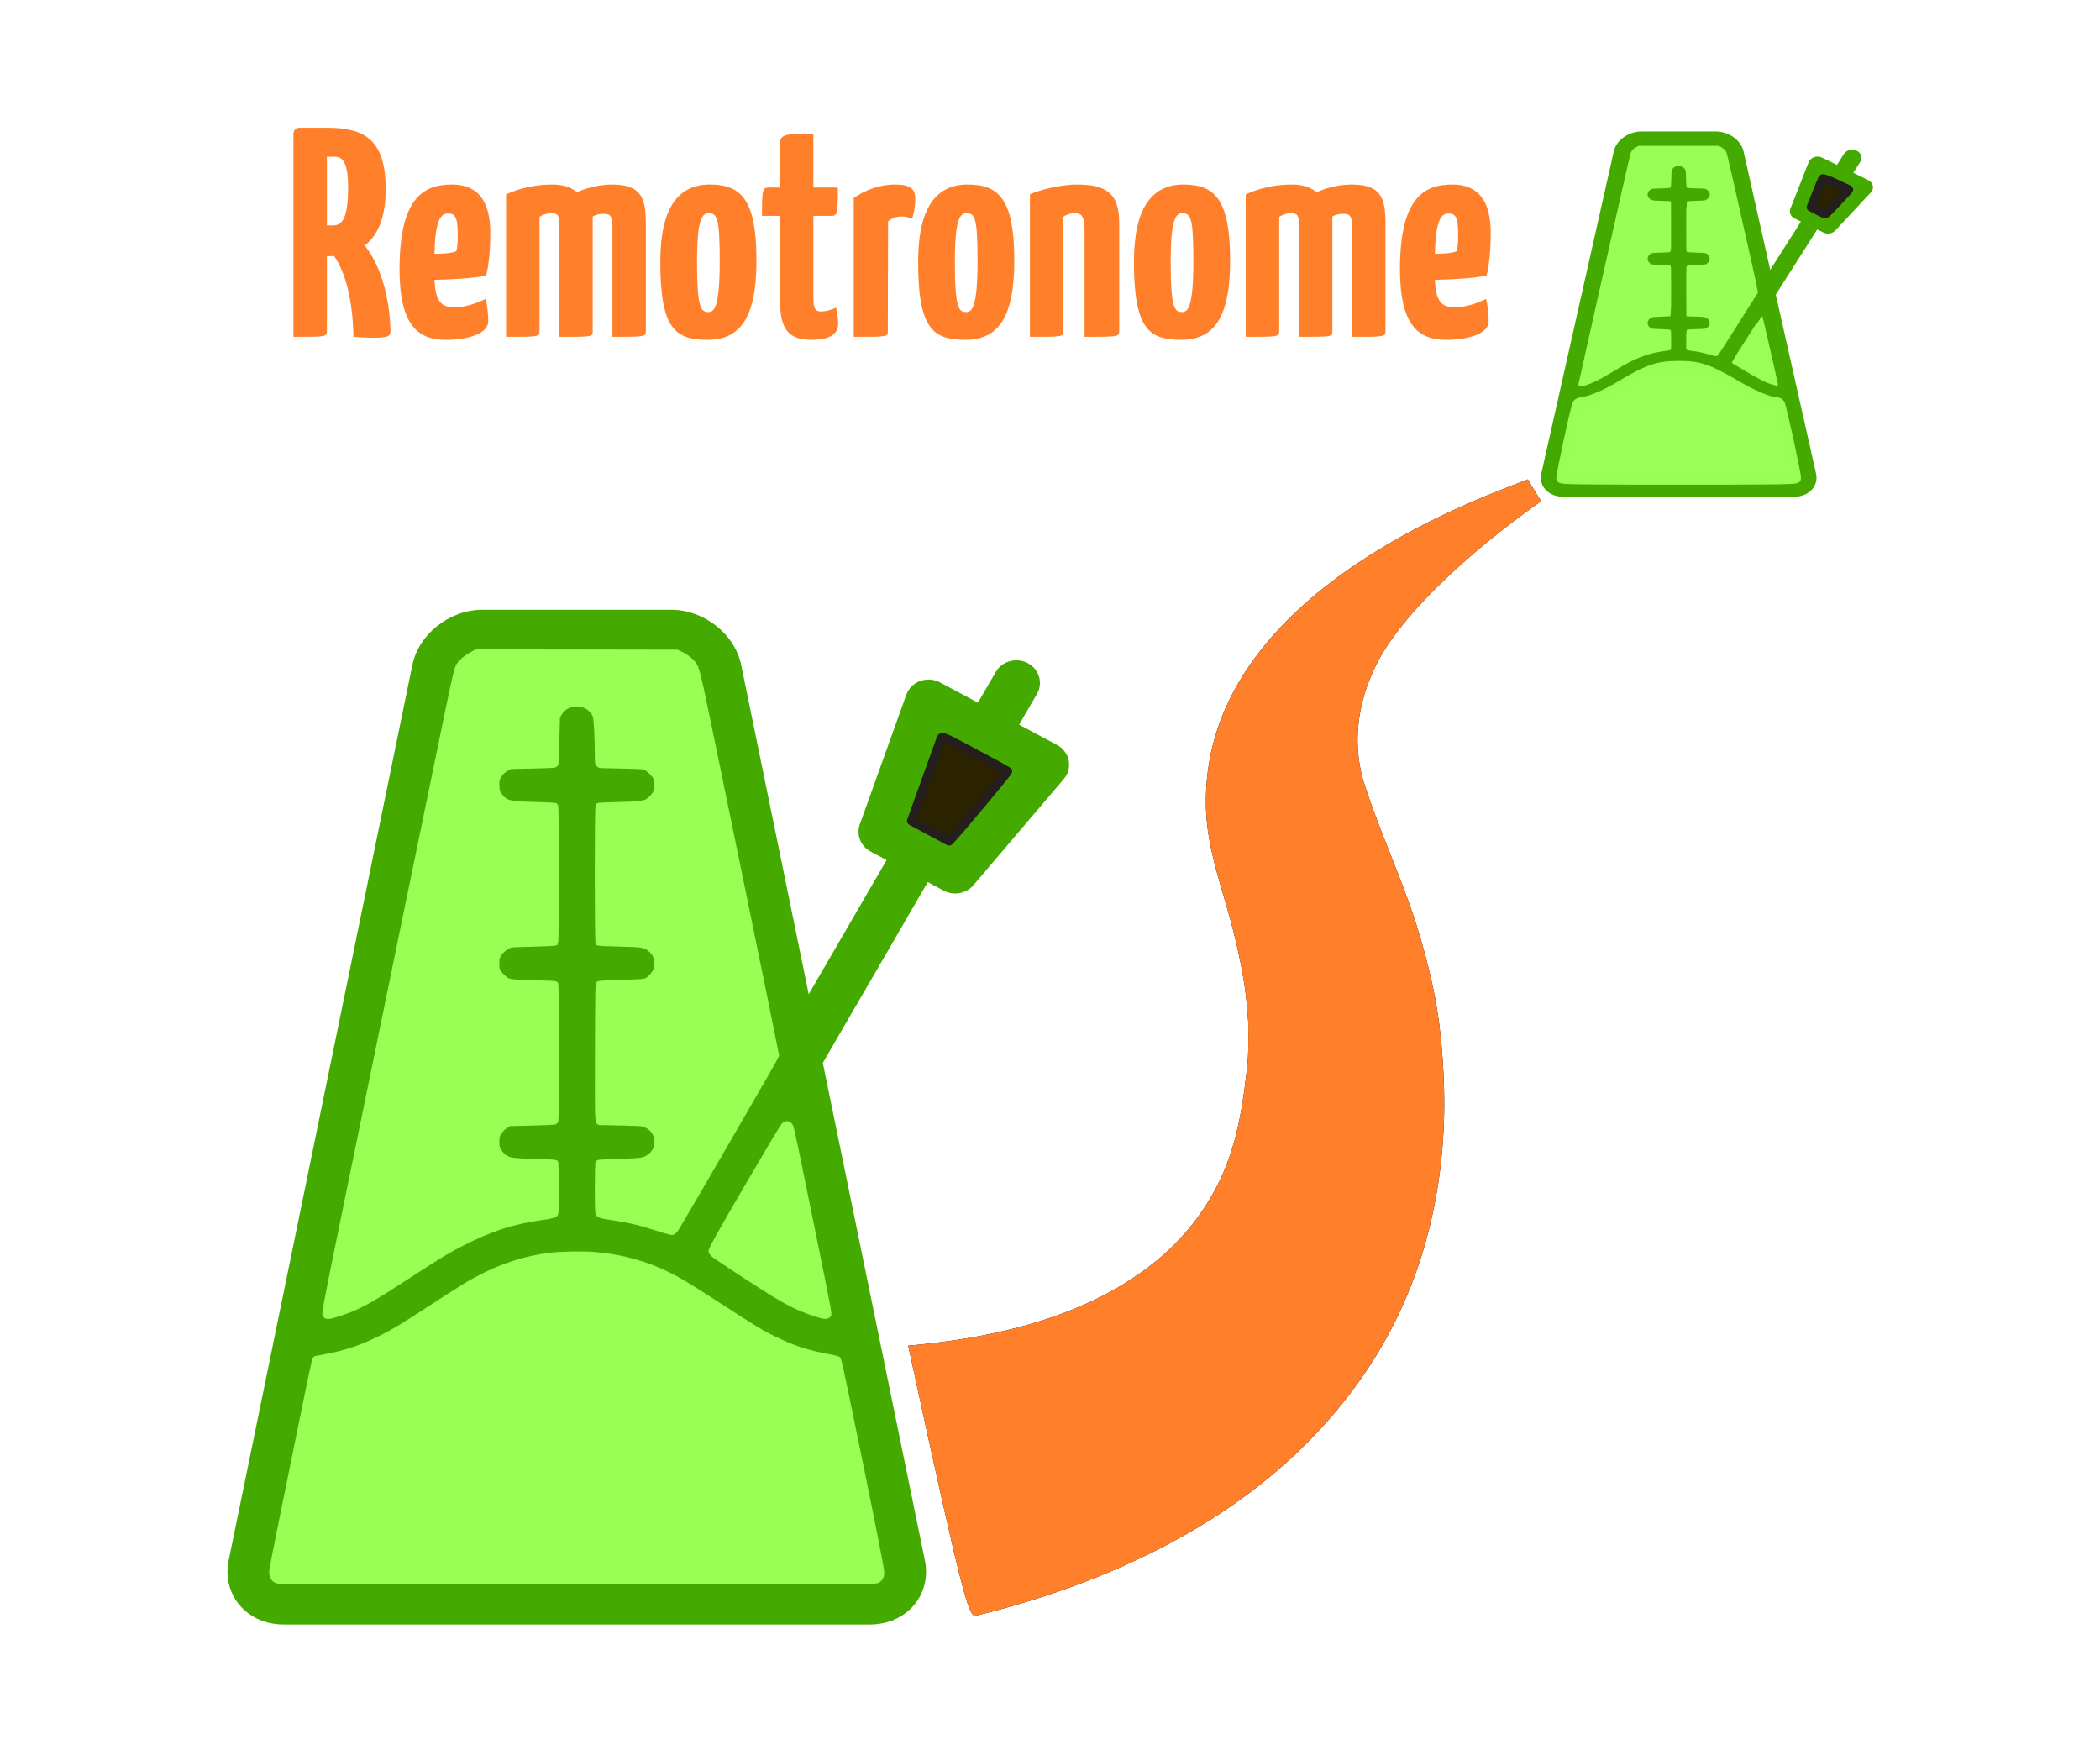 <?xml version="1.0" encoding="UTF-8" standalone="no"?>
<svg
   xmlns:dc="http://purl.org/dc/elements/1.1/"
   xmlns:cc="http://creativecommons.org/ns#"
   xmlns:rdf="http://www.w3.org/1999/02/22-rdf-syntax-ns#"
   xmlns:svg="http://www.w3.org/2000/svg"
   xmlns="http://www.w3.org/2000/svg"
   xmlns:sodipodi="http://sodipodi.sourceforge.net/DTD/sodipodi-0.dtd"
   xmlns:inkscape="http://www.inkscape.org/namespaces/inkscape"
   inkscape:export-ydpi="299.95966"
   inkscape:export-xdpi="299.95966"
   inkscape:export-filename="/home/ben/Documents/remotronome/public/images/previewicon-300dpi.png"
   inkscape:version="1.0rc1 (a7365f01a8, 2020-04-20)"
   sodipodi:docname="previewicon.svg"
   xml:space="preserve"
   viewBox="0 0 600 500"
   height="500"
   width="600"
   y="0px"
   x="0px"
   id="Capa_1"
   version="1.1"><defs
   id="defs943">
	

		
		
		
	<clipPath
   id="clipPath941"
   clipPathUnits="userSpaceOnUse"><rect
     y="140.456"
     x="352.527"
     height="188.833"
     width="157.576"
     id="rect943"
     style="opacity:1;fill:none;fill-opacity:0;stroke:#800000;stroke-width:8.396;stroke-linejoin:round;stroke-miterlimit:4;stroke-dasharray:none;stroke-dashoffset:0;stroke-opacity:0.976;paint-order:normal" /></clipPath>



</defs><sodipodi:namedview
   inkscape:document-rotation="0"
   inkscape:pagecheckerboard="false"
   inkscape:current-layer="g927"
   inkscape:window-maximized="1"
   inkscape:window-y="-10"
   inkscape:window-x="0"
   inkscape:cy="90.719019"
   inkscape:cx="115.31052"
   inkscape:zoom="0.53592729"
   showgrid="false"
   id="namedview941"
   inkscape:window-height="873"
   inkscape:window-width="1600"
   inkscape:pageshadow="2"
   inkscape:pageopacity="1"
   guidetolerance="10"
   gridtolerance="10"
   objecttolerance="10"
   borderopacity="1"
   bordercolor="#666666"
   pagecolor="#002232" />

<g
   transform="translate(0,-12)"
   id="g910">
</g>
<g
   transform="translate(0,-12)"
   id="g912">
</g>
<g
   transform="translate(0,-12)"
   id="g914">
</g>
<g
   transform="translate(0,-12)"
   id="g916">
</g>
<g
   transform="translate(0,-12)"
   id="g918">
</g>
<g
   transform="translate(0,-12)"
   id="g920">
</g>
<g
   transform="translate(0,-12)"
   id="g922">
</g>
<g
   transform="translate(0,-12)"
   id="g924">
</g>
<g
   transform="translate(0,-12)"
   id="g926">
</g>
<g
   transform="translate(0,-12)"
   id="g928">
</g>
<g
   transform="translate(0,-12)"
   id="g930">
</g>
<g
   transform="translate(0,-12)"
   id="g932">
</g>
<g
   transform="translate(0,-12)"
   id="g934">
</g>
<g
   transform="translate(0,-12)"
   id="g936">
</g>
<g
   transform="translate(0,-12)"
   id="g938">
</g>


<g
   transform="translate(0.67,-6.363)"
   id="g927"><g
     id="g935"
     transform="translate(58.376,13.368)"><path
       sodipodi:nodetypes="cccccccccccccccccccccc"
       inkscape:connector-curvature="0"
       id="path904"
       d="m 350.46,275.443 c -1.812,-8.523 -4.166,-16.875 -7.131,-25.075 -3.974,-10.987 -8.74,-21.724 -12.391,-32.836 -6.823,-20.771 4.948,-38.105 7.16,-41.256 3.876,-5.517 8.408,-10.58 13.19,-15.322 9.207,-9.128 19.361,-17.288 29.984,-24.803 -1.316,-2.039 -2.591,-4.1 -3.805,-6.199 -15.279,5.99 -93.854,33.452 -91.938,94.121 0.384,12.162 5.083,23.737 7.979,35.526 1.395,5.681 2.605,11.412 3.345,17.218 0.319,2.614 0.515,5.243 0.729,7.87 0.006,-0.02 0.004,-0.034 -0.008,-0.045 0.007,0.076 0.202,8.326 -0.164,11.9 -1.147,11.189 -2.799,22.494 -7.516,32.758 -4.387,9.543 -11.006,17.842 -19.193,24.402 -18.716,14.994 -43.514,20.988 -66.913,23.398 -1.114,0.117 -2.228,0.217 -3.342,0.314 16.192,74.716 17.323,77.594 19.456,77.113 23.607,-5.811 46.613,-14.588 67.227,-27.598 20.596,-12.996 38.308,-30.578 50.099,-51.984 12.335,-22.391 17.277,-48.038 16.225,-73.452 -0.357,-8.681 -1.181,-17.53 -2.993,-26.05 z" /><path
       style="fill:#ff7f2a"
       d="m 350.46,275.443 c -1.812,-8.523 -4.166,-16.875 -7.131,-25.075 -3.974,-10.987 -8.74,-21.724 -12.391,-32.836 -6.823,-20.771 4.948,-38.105 7.16,-41.256 3.876,-5.517 8.408,-10.58 13.19,-15.322 9.207,-9.128 19.361,-17.288 29.984,-24.803 -1.316,-2.039 -2.591,-4.1 -3.805,-6.199 -15.279,5.99 -93.854,33.452 -91.938,94.121 0.384,12.162 5.083,23.737 7.979,35.526 1.395,5.681 2.605,11.412 3.345,17.218 0.319,2.614 0.515,5.243 0.729,7.87 0.006,-0.02 0.004,-0.034 -0.008,-0.045 0.007,0.076 0.202,8.326 -0.164,11.9 -1.147,11.189 -2.799,22.494 -7.516,32.758 -4.387,9.543 -11.006,17.842 -19.193,24.402 -18.716,14.994 -43.514,20.988 -66.913,23.398 -1.114,0.117 -2.228,0.217 -3.342,0.314 16.192,74.716 17.323,77.594 19.456,77.113 23.607,-5.811 46.613,-14.588 67.227,-27.598 20.596,-12.996 38.308,-30.578 50.099,-51.984 12.335,-22.391 17.277,-48.038 16.225,-73.452 -0.357,-8.681 -1.181,-17.53 -2.993,-26.05 z"
       id="path897"
       inkscape:connector-curvature="0"
       sodipodi:nodetypes="cccccccccccccccccccccc" /><g
       aria-label="Remotronome"
       style="font-style:normal;font-variant:normal;font-weight:bold;font-stretch:normal;font-size:85.333px;line-height:1.25;font-family:'Yanone Kaffeesatz';-inkscape-font-specification:'Yanone Kaffeesatz Bold';letter-spacing:0px;word-spacing:0px;fill:#ff7f2a;fill-opacity:1;stroke:none"
       id="text959"><path
         d="m 45.189,63.115 c 3.499,-2.731 5.973,-7.68 5.973,-16.043 0,-13.995 -5.888,-17.579 -16.64,-17.579 h -1.877 -6.144 c -1.707,0 -1.707,1.707 -1.707,1.707 V 89.227 c 9.387,0 9.557,0 9.557,-1.707 V 66.187 h 0.597 c 0.512,0 1.024,0 1.451,-0.085 2.133,3.072 5.291,9.813 5.547,23.125 2.133,0.171 4.096,0.256 5.632,0.256 4.608,0 4.949,-0.512 4.949,-2.133 C 52.101,74.379 48.091,66.87 45.189,63.115 Z M 36.656,37.771 c 2.645,0 3.755,2.645 3.755,8.789 0,8.875 -1.707,10.837 -4.352,10.837 H 34.352 V 37.771 Z"
         style="font-style:normal;font-variant:normal;font-weight:bold;font-stretch:normal;font-family:'Yanone Kaffeesatz';-inkscape-font-specification:'Yanone Kaffeesatz Bold';fill:#ff7f2a"
         id="path1004" /><path
         d="m 70.639,80.779 c -4.096,0 -5.291,-2.389 -5.547,-7.851 4.267,-0.085 10.581,-0.341 14.763,-1.195 0.853,-3.328 1.195,-8.021 1.195,-12.117 0,-9.899 -4.096,-13.909 -10.923,-13.909 -8.021,0 -15.019,3.584 -15.019,24.235 0,16.213 5.461,20.139 13.227,20.139 6.656,0 12.117,-1.877 12.117,-5.291 0,-1.963 -0.256,-4.693 -0.768,-6.4 -2.987,1.451 -5.973,2.389 -9.045,2.389 z m -1.792,-26.795 c 2.133,0 2.901,0.853 2.901,6.315 0,1.365 -0.085,3.413 -0.427,4.437 -1.28,0.597 -3.925,0.768 -6.229,0.768 0.171,-7.765 1.195,-11.52 3.755,-11.52 z"
         style="font-style:normal;font-variant:normal;font-weight:bold;font-stretch:normal;font-family:'Yanone Kaffeesatz';-inkscape-font-specification:'Yanone Kaffeesatz Bold';fill:#ff7f2a"
         id="path1006" /><path
         d="m 115.844,45.707 c -3.328,0 -7.083,0.853 -10.069,2.219 -1.621,-1.451 -3.925,-2.219 -7.083,-2.219 -5.12,0 -9.899,1.28 -13.141,2.816 V 89.227 c 9.301,0 9.557,0 9.557,-1.707 V 54.923 c 0.939,-0.597 2.133,-1.024 3.243,-1.024 1.963,0 2.389,0.512 2.389,3.328 V 89.227 h 0.171 c 0,0 0,0 0.085,0 9.472,0 9.301,0 9.301,-1.707 V 54.838 c 0.939,-0.512 1.963,-0.768 3.157,-0.768 1.963,0 2.475,0.853 2.475,3.499 V 89.227 c 9.216,0 9.557,0 9.557,-1.707 V 57.313 c 0,-7.339 -0.939,-11.605 -9.643,-11.605 z"
         style="font-style:normal;font-variant:normal;font-weight:bold;font-stretch:normal;font-family:'Yanone Kaffeesatz';-inkscape-font-specification:'Yanone Kaffeesatz Bold';fill:#ff7f2a"
         id="path1008" /><path
         d="m 129.608,67.809 c 0,19.115 4.267,22.272 13.483,22.272 9.216,0 13.995,-6.144 13.995,-22.613 0,-17.237 -4.181,-21.76 -13.312,-21.76 -9.045,0 -14.165,6.656 -14.165,22.101 z m 10.496,-0.085 c 0,-12.117 1.451,-13.824 3.328,-13.824 2.475,0 3.157,1.536 3.157,13.824 0,13.141 -1.621,14.421 -3.243,14.421 -2.133,0 -3.243,-1.109 -3.243,-14.421 z"
         style="font-style:normal;font-variant:normal;font-weight:bold;font-stretch:normal;font-family:'Yanone Kaffeesatz';-inkscape-font-specification:'Yanone Kaffeesatz Bold';fill:#ff7f2a"
         id="path1010" /><path
         d="m 163.789,54.667 v 23.381 c 0,7.595 1.365,12.032 8.875,12.032 3.243,0 7.765,-0.512 7.765,-4.608 0,-1.877 -0.341,-3.413 -0.597,-4.608 -1.621,0.768 -2.901,1.109 -4.437,1.109 -2.048,0 -2.048,-2.133 -2.048,-4.096 V 54.667 h 5.12 c 1.792,0 1.877,-0.768 1.877,-8.107 h -6.997 v -15.36 c -7.68,0 -9.557,0 -9.557,2.987 v 12.373 h -3.157 c -1.877,0 -1.963,0.853 -1.963,8.107 z"
         style="font-style:normal;font-variant:normal;font-weight:bold;font-stretch:normal;font-family:'Yanone Kaffeesatz';-inkscape-font-specification:'Yanone Kaffeesatz Bold';fill:#ff7f2a"
         id="path1012" /><path
         d="M 184.884,49.547 V 89.227 c 9.728,0 9.728,0 9.728,-1.707 l 0.085,-31.317 c 1.109,-0.939 2.645,-1.365 3.669,-1.365 0.853,0 1.963,0.085 3.157,0.683 0.768,-2.133 0.939,-4.437 0.939,-5.547 0,-2.901 -1.109,-4.267 -5.717,-4.267 -4.779,0 -8.875,1.792 -11.861,3.84 z"
         style="font-style:normal;font-variant:normal;font-weight:bold;font-stretch:normal;font-family:'Yanone Kaffeesatz';-inkscape-font-specification:'Yanone Kaffeesatz Bold';fill:#ff7f2a"
         id="path1014" /><path
         d="m 203.275,67.809 c 0,19.115 4.267,22.272 13.483,22.272 9.216,0 13.995,-6.144 13.995,-22.613 0,-17.237 -4.181,-21.76 -13.312,-21.76 -9.045,0 -14.165,6.656 -14.165,22.101 z m 10.496,-0.085 c 0,-12.117 1.451,-13.824 3.328,-13.824 2.475,0 3.157,1.536 3.157,13.824 0,13.141 -1.621,14.421 -3.243,14.421 -2.133,0 -3.243,-1.109 -3.243,-14.421 z"
         style="font-style:normal;font-variant:normal;font-weight:bold;font-stretch:normal;font-family:'Yanone Kaffeesatz';-inkscape-font-specification:'Yanone Kaffeesatz Bold';fill:#ff7f2a"
         id="path1016" /><path
         d="M 235.217,48.523 V 89.227 c 9.387,0 9.557,0 9.557,-1.707 V 54.923 c 0.939,-0.683 2.133,-1.024 3.243,-1.024 2.389,0 2.816,1.365 2.816,5.803 V 89.227 c 9.643,0 9.899,0 9.899,-1.707 V 56.715 c 0,-8.533 -3.669,-11.008 -12.288,-11.008 -4.267,0 -10.581,1.536 -13.227,2.816 z"
         style="font-style:normal;font-variant:normal;font-weight:bold;font-stretch:normal;font-family:'Yanone Kaffeesatz';-inkscape-font-specification:'Yanone Kaffeesatz Bold';fill:#ff7f2a"
         id="path1018" /><path
         d="m 264.941,67.809 c 0,19.115 4.267,22.272 13.483,22.272 9.216,0 13.995,-6.144 13.995,-22.613 0,-17.237 -4.181,-21.76 -13.312,-21.76 -9.045,0 -14.165,6.656 -14.165,22.101 z m 10.496,-0.085 c 0,-12.117 1.451,-13.824 3.328,-13.824 2.475,0 3.157,1.536 3.157,13.824 0,13.141 -1.621,14.421 -3.243,14.421 -2.133,0 -3.243,-1.109 -3.243,-14.421 z"
         style="font-style:normal;font-variant:normal;font-weight:bold;font-stretch:normal;font-family:'Yanone Kaffeesatz';-inkscape-font-specification:'Yanone Kaffeesatz Bold';fill:#ff7f2a"
         id="path1020" /><path
         d="m 327.177,45.707 c -3.328,0 -7.083,0.853 -10.069,2.219 -1.621,-1.451 -3.925,-2.219 -7.083,-2.219 -5.12,0 -9.899,1.28 -13.141,2.816 V 89.227 c 9.301,0 9.557,0 9.557,-1.707 V 54.923 c 0.939,-0.597 2.133,-1.024 3.243,-1.024 1.963,0 2.389,0.512 2.389,3.328 V 89.227 h 0.171 c 0,0 0,0 0.085,0 9.472,0 9.301,0 9.301,-1.707 V 54.838 c 0.939,-0.512 1.963,-0.768 3.157,-0.768 1.963,0 2.475,0.853 2.475,3.499 V 89.227 c 9.216,0 9.557,0 9.557,-1.707 V 57.313 c 0,-7.339 -0.939,-11.605 -9.643,-11.605 z"
         style="font-style:normal;font-variant:normal;font-weight:bold;font-stretch:normal;font-family:'Yanone Kaffeesatz';-inkscape-font-specification:'Yanone Kaffeesatz Bold';fill:#ff7f2a"
         id="path1022" /><path
         d="m 356.472,80.779 c -4.096,0 -5.291,-2.389 -5.547,-7.851 4.267,-0.085 10.581,-0.341 14.763,-1.195 0.853,-3.328 1.195,-8.021 1.195,-12.117 0,-9.899 -4.096,-13.909 -10.923,-13.909 -8.021,0 -15.019,3.584 -15.019,24.235 0,16.213 5.461,20.139 13.227,20.139 6.656,0 12.117,-1.877 12.117,-5.291 0,-1.963 -0.256,-4.693 -0.768,-6.4 -2.987,1.451 -5.973,2.389 -9.045,2.389 z m -1.792,-26.795 c 2.133,0 2.901,0.853 2.901,6.315 0,1.365 -0.085,3.413 -0.427,4.437 -1.28,0.597 -3.925,0.768 -6.229,0.768 0.171,-7.765 1.195,-11.52 3.755,-11.52 z"
         style="font-style:normal;font-variant:normal;font-weight:bold;font-stretch:normal;font-family:'Yanone Kaffeesatz';-inkscape-font-specification:'Yanone Kaffeesatz Bold';fill:#ff7f2a"
         id="path1024" /></g><g
       id="g864"
       transform="translate(2.344,-2.344)"><path
         inkscape:connector-curvature="0"
         d="m 473.704,48.39 c -0.148,-0.676 -0.63,-1.261 -1.318,-1.596 l -4.274,-2.084 2.011,-3.161 c 0.714,-1.123 0.254,-2.539 -1.029,-3.164 -1.283,-0.625 -2.901,-0.222 -3.615,0.9 l -2.011,3.161 -4.274,-2.083 c -0.687,-0.335 -1.509,-0.386 -2.243,-0.14 -0.735,0.246 -1.307,0.764 -1.563,1.415 l -5.242,13.329 c -0.419,1.066 0.095,2.241 1.22,2.789 l 1.8,0.878 -8.777,13.791 -7.615,-33.846 c -0.717,-3.188 -4.188,-5.686 -7.901,-5.686 h -21.283 c -3.713,0 -7.183,2.498 -7.901,5.686 L 384.188,107.473 c -6.1e-4,0.004 -0.003,0.007 -0.003,0.012 l -5.213,23.171 c -0.379,1.684 0.078,3.367 1.253,4.617 1.174,1.25 2.973,1.967 4.934,1.967 h 66.142 c 1.96,0 3.758,-0.717 4.934,-1.967 1.175,-1.25 1.632,-2.933 1.253,-4.618 l -5.214,-23.176 c -3.7e-4,-3.7e-4 -3.7e-4,-0.002 -3.7e-4,-0.002 l -6.297,-27.989 11.832,-18.591 1.801,0.878 c 0.407,0.199 0.852,0.294 1.292,0.294 0.777,0 1.54,-0.298 2.06,-0.854 l 10.19,-10.917 c 0.498,-0.533 0.7,-1.232 0.553,-1.908 z m -68.8,-8.911 c 0.228,-1.012 1.508,-1.933 2.685,-1.933 h 21.283 c 1.178,0 2.458,0.921 2.685,1.932 l 8.828,39.236 -11.431,17.961 c -2.343,-0.879 -4.982,-1.538 -8.066,-1.782 v -4.958 h 4.162 c 1.468,0 2.658,-1.041 2.658,-2.326 0,-1.285 -1.19,-2.326 -2.658,-2.326 h -4.162 V 71.588 h 4.162 c 1.468,0 2.658,-1.041 2.658,-2.326 0,-1.285 -1.19,-2.326 -2.658,-2.326 h -4.162 V 53.241 h 4.162 c 1.468,0 2.658,-1.041 2.658,-2.326 0,-1.285 -1.19,-2.326 -2.658,-2.326 h -4.162 v -4.084 c 0,-1.285 -1.19,-2.326 -2.658,-2.326 -1.468,0 -2.658,1.041 -2.658,2.326 v 4.084 h -4.162 c -1.468,0 -2.658,1.041 -2.658,2.326 0,1.285 1.19,2.326 2.658,2.326 h 4.162 v 13.695 h -4.162 c -1.468,0 -2.658,1.041 -2.658,2.326 0,1.285 1.19,2.326 2.658,2.326 h 4.162 v 13.695 h -4.162 c -1.468,0 -2.658,1.041 -2.658,2.326 0,1.285 1.19,2.326 2.658,2.326 h 4.162 v 4.958 c -7.384,0.586 -12.222,3.552 -16.541,6.203 -2.997,1.84 -5.686,3.487 -8.931,4.178 z m 47.226,92.839 c -0.164,0.174 -0.458,0.27 -0.828,0.27 h -66.143 c -0.371,0 -0.664,-0.096 -0.828,-0.271 -0.164,-0.174 -0.215,-0.445 -0.143,-0.763 l 4.813,-21.392 c 5.372,-0.529 9.286,-2.927 13.083,-5.257 4.579,-2.81 8.903,-5.465 16.147,-5.465 7.244,0 11.568,2.654 16.147,5.465 3.797,2.331 7.711,4.728 13.083,5.257 l 4.813,21.391 c 0.072,0.318 0.021,0.589 -0.143,0.764 z m -5.769,-27.043 c -3.245,-0.691 -5.934,-2.338 -8.931,-4.179 -1.206,-0.74 -2.451,-1.504 -3.781,-2.235 l 8.326,-13.082 z m 13.891,-48.511 -4.357,-2.124 3.485,-8.86 7.646,3.727 z"
         id="path1654-3"
         style="fill:#44aa00;stroke-width:0.355" /><path
         style="opacity:1;fill:#2b2200;fill-opacity:1;stroke:#241f1c;stroke-width:2.531;stroke-linejoin:round;stroke-miterlimit:4;stroke-dasharray:none;stroke-dashoffset:0;stroke-opacity:1;paint-order:normal"
         d="m 457.995,55.49 -1.92,-0.991 0.629,-1.588 c 0.346,-0.874 1.044,-2.643 1.551,-3.932 0.507,-1.289 1.023,-2.46 1.146,-2.601 0.123,-0.141 1.842,0.506 3.82,1.439 l 3.596,1.696 -3.241,3.5 c -1.783,1.925 -3.335,3.493 -3.451,3.484 -0.115,-0.009 -1.074,-0.462 -2.13,-1.007 z"
         id="path2507"
         inkscape:connector-curvature="0" /><path
         style="opacity:1;fill:#98ff55;fill-opacity:0.984;stroke:#98ff55;stroke-width:2.531;stroke-linejoin:round;stroke-miterlimit:4;stroke-dasharray:none;stroke-dashoffset:0;stroke-opacity:0.984;paint-order:normal"
         d="m 384.523,132.029 c -0.186,-0.484 3.951,-19.708 4.549,-21.136 0.22,-0.527 0.708,-0.763 1.915,-0.927 2.373,-0.323 6.474,-2.098 10.661,-4.615 7.715,-4.638 10.66,-5.64 16.576,-5.64 5.998,0 8.265,0.777 16.821,5.764 4.507,2.627 9.24,4.604 11.045,4.612 0.525,0.003 1.036,0.252 1.209,0.591 0.542,1.059 4.827,20.823 4.628,21.343 -0.172,0.449 -4.067,0.508 -33.703,0.508 -29.414,0 -33.532,-0.061 -33.7,-0.5 z"
         id="path2509"
         inkscape:connector-curvature="0" /><path
         style="opacity:1;fill:#98ff55;fill-opacity:0.984;stroke:#98ff55;stroke-width:0.633;stroke-linejoin:round;stroke-miterlimit:4;stroke-dasharray:none;stroke-dashoffset:0;stroke-opacity:0.984;paint-order:normal"
         d="m 390.174,105.08 c 0.025,-0.085 3.366,-14.923 7.424,-32.973 5.703,-25.365 7.424,-32.897 7.58,-33.167 0.247,-0.428 0.681,-0.796 1.291,-1.097 l 0.46,-0.227 h 11.302 11.302 l 0.464,0.228 c 0.619,0.304 1.098,0.727 1.325,1.168 0.124,0.241 1.669,6.96 4.606,20.028 l 4.42,19.666 -5.648,8.882 c -3.106,4.885 -5.677,8.914 -5.713,8.954 -0.036,0.04 -0.53,-0.081 -1.099,-0.268 -1.925,-0.634 -3.91,-1.077 -5.679,-1.27 -0.483,-0.053 -0.964,-0.112 -1.067,-0.133 l -0.188,-0.037 V 92.414 89.993 l 2.409,-0.027 2.409,-0.027 0.559,-0.276 c 2.242,-1.104 1.675,-3.954 -0.868,-4.367 -0.293,-0.048 -1.427,-0.087 -2.521,-0.087 l -1.988,-6.33e-4 v -6.775 -6.775 l 2.365,-0.029 c 2.231,-0.027 2.392,-0.04 2.844,-0.22 0.546,-0.218 1.121,-0.735 1.365,-1.228 0.228,-0.461 0.228,-1.381 0,-1.842 -0.243,-0.492 -0.818,-1.009 -1.365,-1.228 -0.452,-0.18 -0.613,-0.193 -2.844,-0.22 l -2.365,-0.029 V 60.097 53.33 l 2.365,-0.03 2.365,-0.03 0.545,-0.258 c 0.655,-0.31 1.046,-0.682 1.309,-1.246 0.51,-1.095 0.005,-2.311 -1.206,-2.907 l -0.559,-0.276 -2.403,-0.027 -2.403,-0.027 -0.027,-2.276 c -0.026,-2.175 -0.035,-2.291 -0.216,-2.629 -0.505,-0.945 -1.217,-1.377 -2.358,-1.429 -0.583,-0.027 -0.807,1.18e-4 -1.185,0.143 -0.603,0.227 -1.114,0.669 -1.399,1.21 l -0.227,0.43 -0.027,2.276 -0.027,2.276 -2.403,0.027 -2.403,0.027 -0.559,0.276 c -0.658,0.324 -1.088,0.785 -1.285,1.377 -0.461,1.387 0.539,2.763 2.181,3.001 0.278,0.04 1.4,0.074 2.494,0.075 l 1.988,0.002 v 6.775 6.775 l -2.365,0.029 c -2.231,0.027 -2.392,0.04 -2.844,0.22 -0.546,0.218 -1.121,0.735 -1.365,1.228 -0.228,0.461 -0.228,1.381 0,1.842 0.243,0.492 0.818,1.009 1.365,1.228 0.452,0.18 0.613,0.193 2.844,0.22 l 2.365,0.029 v 6.767 6.767 l -2.365,0.03 -2.365,0.03 -0.55,0.26 c -0.914,0.432 -1.412,1.079 -1.484,1.928 -0.079,0.933 0.433,1.754 1.386,2.224 l 0.559,0.276 2.409,0.027 2.409,0.027 v 2.42 2.42 l -0.188,0.036 c -0.104,0.02 -0.697,0.097 -1.319,0.172 -3.256,0.391 -6.472,1.396 -9.796,3.061 -1.399,0.701 -2.683,1.435 -5.46,3.122 -2.593,1.576 -4.03,2.365 -5.27,2.896 -0.912,0.391 -2.486,0.931 -3.07,1.055 -0.247,0.052 -0.275,0.041 -0.234,-0.096 z"
         id="path2513"
         inkscape:connector-curvature="0" /><path
         style="opacity:1;fill:#98ff55;fill-opacity:0.984;stroke:#98ff55;stroke-width:0.633;stroke-linejoin:round;stroke-miterlimit:4;stroke-dasharray:none;stroke-dashoffset:0;stroke-opacity:0.984;paint-order:normal"
         d="m 389.994,105.369 c -0.055,-0.055 -0.1,-0.153 -0.1,-0.217 0,-0.064 2.508,-11.255 5.572,-24.869 7.337,-32.589 8.998,-39.887 9.372,-41.176 0.161,-0.555 0.659,-1.063 1.448,-1.477 l 0.585,-0.308 h 11.361 11.361 l 0.564,0.297 c 0.643,0.338 1.227,0.871 1.4,1.278 0.239,0.563 1.413,5.687 6.976,30.435 1.158,5.15 2.085,9.416 2.06,9.48 -0.025,0.064 -2.426,3.856 -5.337,8.427 -2.911,4.571 -5.464,8.581 -5.675,8.912 -0.226,0.355 -0.457,0.621 -0.563,0.648 -0.099,0.025 -0.495,-0.048 -0.879,-0.163 -2.611,-0.784 -4.13,-1.127 -5.931,-1.341 -0.622,-0.074 -1.215,-0.169 -1.319,-0.211 l -0.188,-0.076 v -2.592 c 0,-1.426 0.03,-2.611 0.066,-2.633 0.036,-0.022 1.176,-0.068 2.532,-0.1 2.347,-0.056 2.485,-0.069 2.852,-0.252 0.558,-0.28 0.874,-0.573 1.084,-1.007 0.479,-0.99 -0.005,-2.138 -1.106,-2.624 -0.53,-0.234 -0.792,-0.26 -3.252,-0.325 l -2.135,-0.056 -0.021,-6.972 c -0.017,-5.535 2.6e-4,-6.979 0.084,-7.008 0.058,-0.02 1.216,-0.068 2.575,-0.107 2.79,-0.079 2.81,-0.084 3.49,-0.787 0.424,-0.439 0.528,-0.692 0.528,-1.292 0,-0.579 -0.146,-0.928 -0.555,-1.326 -0.668,-0.65 -0.703,-0.658 -3.463,-0.736 -1.358,-0.039 -2.517,-0.087 -2.574,-0.106 -0.083,-0.029 -0.105,-1.501 -0.105,-6.983 0,-3.82 0.028,-6.964 0.063,-6.985 0.035,-0.021 1.155,-0.066 2.491,-0.099 2.354,-0.059 2.441,-0.067 2.846,-0.268 1.748,-0.866 1.783,-2.789 0.066,-3.65 -0.386,-0.193 -0.491,-0.203 -2.87,-0.259 -1.358,-0.032 -2.496,-0.084 -2.527,-0.116 -0.032,-0.032 -0.083,-1.093 -0.115,-2.36 -0.062,-2.512 -0.072,-2.563 -0.589,-3.167 -0.391,-0.456 -1.004,-0.683 -1.873,-0.692 -0.984,-0.011 -1.696,0.366 -2.131,1.127 -0.191,0.334 -0.2,0.431 -0.255,2.691 -0.031,1.289 -0.083,2.37 -0.114,2.402 -0.032,0.032 -1.169,0.084 -2.527,0.116 -2.351,0.056 -2.488,0.068 -2.855,0.252 -0.855,0.428 -1.259,1.013 -1.259,1.824 0,1.11 0.964,1.96 2.314,2.041 0.322,0.019 1.434,0.06 2.47,0.091 l 1.884,0.056 0.021,6.972 c 0.017,5.535 -2.5e-4,6.979 -0.084,7.008 -0.058,0.02 -1.216,0.068 -2.575,0.107 -2.76,0.079 -2.795,0.086 -3.463,0.736 -0.41,0.4 -0.555,0.747 -0.555,1.334 0,0.587 0.145,0.935 0.555,1.334 0.668,0.65 0.703,0.658 3.463,0.736 1.358,0.039 2.517,0.087 2.574,0.106 0.083,0.029 0.105,1.501 0.105,6.983 0,3.82 -0.028,6.964 -0.063,6.985 -0.035,0.021 -1.155,0.066 -2.491,0.099 -2.354,0.059 -2.441,0.067 -2.846,0.268 -0.864,0.428 -1.298,1.041 -1.298,1.834 0,0.827 0.404,1.403 1.298,1.849 0.302,0.151 0.574,0.173 2.801,0.226 1.356,0.032 2.496,0.077 2.532,0.1 0.036,0.022 0.066,1.207 0.066,2.633 v 2.592 l -0.188,0.076 c -0.104,0.042 -0.546,0.118 -0.984,0.17 -3.652,0.434 -6.776,1.379 -10.162,3.072 -1.37,0.685 -2.841,1.523 -5.996,3.413 -3.031,1.816 -4.699,2.65 -6.53,3.265 -1.421,0.477 -1.735,0.537 -1.909,0.364 z"
         id="path2515"
         inkscape:connector-curvature="0" /><path
         style="opacity:1;fill:#98ff55;fill-opacity:0.984;stroke:#98ff55;stroke-width:0.633;stroke-linejoin:round;stroke-miterlimit:4;stroke-dasharray:none;stroke-dashoffset:0;stroke-opacity:0.984;paint-order:normal"
         d="m 445.315,104.975 c -2.168,-0.639 -3.723,-1.414 -8.002,-3.99 -1.708,-1.028 -3.205,-1.914 -3.328,-1.97 -0.123,-0.056 -0.223,-0.137 -0.223,-0.181 0,-0.154 8.146,-12.878 8.202,-12.812 0.031,0.037 1.011,4.324 2.177,9.527 1.166,5.203 2.138,9.507 2.158,9.565 0.053,0.147 -0.079,0.128 -0.985,-0.139 z"
         id="path2517"
         inkscape:connector-curvature="0" /></g><g
       id="g877"
       transform="translate(2.344,-2.344)"><path
         inkscape:connector-curvature="0"
         d="m 243.953,212.578 c -0.375,-1.879 -1.597,-3.503 -3.338,-4.433 l -10.83,-5.789 5.096,-8.781 c 1.81,-3.119 0.643,-7.054 -2.606,-8.79 -3.252,-1.737 -7.351,-0.616 -9.159,2.501 l -5.096,8.781 -10.83,-5.788 c -1.741,-0.931 -3.824,-1.073 -5.684,-0.39 -1.862,0.683 -3.311,2.123 -3.961,3.932 l -13.282,37.029 c -1.061,2.961 0.241,6.225 3.091,7.749 l 4.561,2.439 -22.237,38.314 -19.294,-94.029 c -1.817,-8.857 -10.61,-15.796 -20.019,-15.796 H 76.442 c -9.407,0 -18.2,6.939 -20.019,15.796 l -39.27,191.396 c -0.002,0.011 -0.004,0.021 -0.005,0.032 L 3.94,441.124 c -0.96,4.678 0.197,9.354 3.175,12.828 2.976,3.473 7.532,5.465 12.5,5.465 H 187.195 c 4.967,0 9.522,-1.992 12.5,-5.465 2.977,-3.474 4.135,-8.149 3.176,-12.829 l -13.211,-64.386 c -9.6e-4,-10e-4 -9.6e-4,-0.004 -9.6e-4,-0.004 l -15.954,-77.758 29.977,-51.648 4.562,2.439 c 1.031,0.552 2.158,0.817 3.273,0.817 1.968,0 3.902,-0.827 5.219,-2.374 l 25.817,-30.33 c 1.261,-1.481 1.774,-3.423 1.401,-5.301 z M 69.639,187.822 c 0.577,-2.81 3.82,-5.369 6.803,-5.369 H 130.366 c 2.985,0 6.227,2.558 6.803,5.369 l 22.366,109.003 -28.961,49.899 c -5.936,-2.442 -12.623,-4.272 -20.435,-4.951 v -13.774 h 10.544 c 3.719,0 6.734,-2.893 6.734,-6.462 0,-3.569 -3.015,-6.463 -6.734,-6.463 h -10.544 v -38.047 h 10.544 c 3.719,0 6.734,-2.893 6.734,-6.463 0,-3.569 -3.015,-6.462 -6.734,-6.462 h -10.544 v -38.046 h 10.544 c 3.719,0 6.734,-2.893 6.734,-6.462 0,-3.569 -3.015,-6.463 -6.734,-6.463 h -10.544 v -11.347 c 0,-3.569 -3.015,-6.463 -6.734,-6.463 -3.719,0 -6.734,2.893 -6.734,6.463 v 11.347 h -10.544 c -3.719,0 -6.734,2.893 -6.734,6.463 0,3.569 3.015,6.462 6.734,6.462 h 10.544 v 38.046 h -10.544 c -3.719,0 -6.734,2.893 -6.734,6.462 0,3.569 3.015,6.463 6.734,6.463 h 10.544 v 38.047 h -10.544 c -3.719,0 -6.734,2.893 -6.734,6.463 0,3.569 3.015,6.462 6.734,6.462 h 10.544 v 13.774 c -18.709,1.628 -30.967,9.867 -41.91,17.233 -7.594,5.111 -14.406,9.687 -22.627,11.608 z M 189.294,445.743 c -0.416,0.483 -1.16,0.751 -2.098,0.751 H 19.614 c -0.939,0 -1.684,-0.267 -2.098,-0.751 -0.416,-0.484 -0.544,-1.237 -0.363,-2.121 l 12.194,-59.429 c 13.61,-1.471 23.526,-8.131 33.147,-14.605 11.601,-7.808 22.558,-15.181 40.91,-15.181 18.353,0 29.309,7.374 40.909,15.181 9.621,6.475 19.537,13.135 33.148,14.605 l 12.194,59.428 c 0.183,0.884 0.054,1.637 -0.362,2.122 z m -14.617,-75.13 c -8.221,-1.92 -15.034,-6.497 -22.628,-11.608 -3.054,-2.056 -6.211,-4.179 -9.581,-6.21 l 21.095,-36.344 z m 35.196,-134.771 -11.038,-5.901 8.829,-24.615 19.371,10.355 z"
         id="path1654"
         style="fill:#44aa00;stroke-width:0.942" /><path
         style="opacity:1;fill:#2b2200;fill-opacity:1;stroke:#241f1c;stroke-width:2.531;stroke-linejoin:round;stroke-miterlimit:4;stroke-dasharray:none;stroke-dashoffset:0;stroke-opacity:1;paint-order:normal"
         d="m 204.388,232.746 -5.376,-2.885 4.094,-11.411 c 2.252,-6.276 4.221,-11.746 4.376,-12.156 0.272,-0.717 0.623,-0.563 9.568,4.211 5.107,2.725 9.373,5.043 9.481,5.151 0.162,0.162 -13.797,16.887 -16.06,19.242 l -0.706,0.734 z"
         id="path2505"
         inkscape:connector-curvature="0" /><path
         style="opacity:1;fill:#98ff54;fill-opacity:0.984;stroke:#98ff55;stroke-width:1.266;stroke-linejoin:round;stroke-miterlimit:4;stroke-dasharray:none;stroke-dashoffset:0;stroke-opacity:0.984;paint-order:normal"
         d="m 17.994,446.031 c -0.356,-0.217 -0.601,-0.545 -0.731,-0.981 -0.181,-0.603 0.292,-3.035 5.972,-30.725 l 6.168,-30.071 0.926,-0.105 c 1.682,-0.191 5.748,-1.055 7.875,-1.673 4.304,-1.25 9.763,-3.712 14.657,-6.611 1.286,-0.761 5.615,-3.548 9.621,-6.192 9.825,-6.485 12.85,-8.271 17.424,-10.286 7.786,-3.431 14.644,-4.843 23.514,-4.842 11.875,10e-4 21.051,2.702 32.232,9.486 1.059,0.643 4.902,3.144 8.539,5.559 3.638,2.415 7.556,4.955 8.707,5.646 8.221,4.931 14.345,7.346 21.931,8.648 l 2.593,0.445 6.152,29.968 c 4.104,19.994 6.12,30.145 6.056,30.498 -0.111,0.613 -0.587,1.181 -1.179,1.406 -0.256,0.097 -32.756,0.157 -85.167,0.157 -83.711,-6.7e-4 -84.76,-0.005 -85.289,-0.327 z"
         id="path2484"
         inkscape:connector-curvature="0" /><path
         style="opacity:1;fill:#98ff54;fill-opacity:0.984;stroke:#98ff55;stroke-width:1.266;stroke-linejoin:round;stroke-miterlimit:4;stroke-dasharray:none;stroke-dashoffset:0;stroke-opacity:0.984;paint-order:normal"
         d="m 172.462,369.94 c -2.581,-0.797 -4.762,-1.689 -7.426,-3.038 -3.304,-1.673 -5.759,-3.184 -13.311,-8.192 -3.638,-2.412 -7.16,-4.717 -7.828,-5.123 -0.668,-0.405 -1.214,-0.802 -1.214,-0.882 0,-0.342 20.851,-36.05 20.905,-35.8 0.633,2.937 10.908,53.218 10.908,53.378 0,0.292 0.05,0.301 -2.034,-0.343 z"
         id="path2486"
         inkscape:connector-curvature="0" /><path
         style="opacity:1;fill:#98ff54;fill-opacity:0.984;stroke:#98ff55;stroke-width:1.266;stroke-linejoin:round;stroke-miterlimit:4;stroke-dasharray:none;stroke-dashoffset:0;stroke-opacity:0.984;paint-order:normal"
         d="m 32.252,370.311 c 0.041,-0.121 8.489,-41.246 18.772,-91.389 10.283,-50.143 18.839,-91.553 19.014,-92.022 0.513,-1.378 1.91,-2.777 3.619,-3.624 l 1.44,-0.714 27.64,-0.05 c 20.184,-0.036 27.909,0.001 28.638,0.141 2.089,0.4 4.137,1.87 5.087,3.652 0.486,0.911 1.277,4.623 8.824,41.409 4.56,22.225 9.616,46.863 11.235,54.751 l 2.944,14.343 -14.358,24.753 c -7.897,13.614 -14.415,24.818 -14.486,24.896 -0.071,0.079 -1.16,-0.244 -2.421,-0.717 -4.644,-1.74 -9.932,-3.039 -15.034,-3.692 -1.454,-0.186 -2.716,-0.338 -2.805,-0.338 -0.1,0 -0.161,-2.552 -0.161,-6.781 v -6.781 l 5.065,-0.005 c 6.077,-0.007 6.964,-0.1 8.595,-0.906 1.393,-0.688 2.328,-1.638 3.04,-3.086 0.412,-0.838 0.463,-1.126 0.463,-2.616 0,-1.49 -0.051,-1.778 -0.463,-2.616 -0.722,-1.469 -1.643,-2.396 -3.097,-3.115 l -1.278,-0.632 -6.162,-0.048 -6.162,-0.048 v -18.989 -18.989 l 6.07,-0.053 c 7.124,-0.062 7.209,-0.08 9.07,-1.82 1.53,-1.431 2.023,-2.57 2.023,-4.676 0,-1.375 -0.061,-1.72 -0.449,-2.548 -0.878,-1.873 -2.772,-3.374 -4.792,-3.796 -0.546,-0.114 -3.011,-0.186 -6.404,-0.186 h -5.517 v -18.92 -18.92 l 5.4,-0.003 c 5.759,-0.003 6.932,-0.121 8.341,-0.84 1.038,-0.53 2.445,-2.013 2.968,-3.131 0.397,-0.848 0.453,-1.17 0.453,-2.64 -3e-5,-1.499 -0.05,-1.776 -0.474,-2.64 -0.659,-1.343 -1.874,-2.535 -3.247,-3.186 l -1.134,-0.537 -6.153,-0.05 -6.153,-0.05 v -6.086 c 0,-5.6 -0.026,-6.171 -0.332,-7.15 -0.95,-3.044 -4.277,-5.06 -7.453,-4.517 -2.369,0.405 -4.17,1.69 -5.144,3.669 l -0.549,1.115 -0.049,6.484 -0.049,6.484 -6.155,0.05 -6.155,0.05 -1.278,0.632 c -1.464,0.724 -2.446,1.71 -3.123,3.136 -0.381,0.802 -0.437,1.137 -0.437,2.595 0,1.466 0.056,1.793 0.449,2.632 0.56,1.195 1.714,2.445 2.807,3.04 1.5,0.816 2.585,0.936 8.507,0.939 l 5.4,0.003 v 18.92 18.92 H 91.136 c -3.026,0 -5.891,0.074 -6.365,0.164 -1.992,0.378 -3.971,1.89 -4.827,3.687 -0.529,1.11 -0.699,3.036 -0.385,4.346 0.473,1.97 2.357,3.873 4.488,4.531 0.983,0.304 1.565,0.332 6.833,0.332 h 5.759 v 18.996 18.996 l -6.237,0.05 -6.237,0.05 -0.953,0.468 c -1.413,0.694 -2.544,1.793 -3.186,3.097 -0.51,1.036 -0.549,1.235 -0.549,2.797 0,1.562 0.039,1.761 0.549,2.797 0.985,2.001 2.924,3.344 5.268,3.648 0.668,0.087 3.494,0.16 6.28,0.163 l 5.065,0.005 v 6.781 c 0,4.229 -0.061,6.781 -0.161,6.781 -0.089,0 -1.351,0.153 -2.805,0.339 -7.96,1.022 -14.899,3.165 -22.485,6.944 -5.022,2.502 -7.895,4.246 -17.413,10.569 -6.419,4.264 -8.962,5.822 -12.05,7.383 -2.42,1.223 -5.703,2.539 -7.623,3.058 -0.737,0.199 -1.471,0.399 -1.631,0.445 -0.191,0.054 -0.266,0.007 -0.217,-0.137 z"
         id="path2488"
         inkscape:connector-curvature="0" /><path
         style="opacity:1;fill:#98ff54;fill-opacity:0.984;stroke:#98ff55;stroke-width:1.266;stroke-linejoin:round;stroke-miterlimit:4;stroke-dasharray:none;stroke-dashoffset:0;stroke-opacity:0.984;paint-order:normal"
         d="m 18.755,446.71 c -1.05,-0.113 -1.565,-0.461 -1.918,-1.296 -0.186,-0.439 -0.184,-0.783 0.013,-2.093 0.278,-1.85 2.43,-12.546 7.287,-36.227 1.946,-9.485 3.804,-18.565 4.128,-20.176 0.325,-1.612 0.64,-2.982 0.701,-3.046 0.061,-0.064 0.897,-0.234 1.859,-0.377 5.998,-0.895 11.178,-2.628 17.59,-5.884 3.471,-1.763 4.871,-2.618 13.376,-8.173 9.526,-6.222 11.51,-7.433 15.219,-9.291 5.663,-2.837 11.634,-4.757 17.243,-5.544 10.156,-1.426 20.713,-0.412 29.341,2.819 5.904,2.21 9.418,4.163 20.124,11.178 4.173,2.734 8.717,5.654 10.099,6.488 5.106,3.082 10.703,5.618 15.187,6.881 1.943,0.547 6.105,1.443 7.872,1.693 0.434,0.062 0.86,0.198 0.945,0.303 0.085,0.105 2.23,10.325 4.766,22.711 5.616,27.425 7.486,36.821 7.53,37.836 0.038,0.867 -0.284,1.496 -1.007,1.97 -0.429,0.281 -4.519,0.296 -84.93,0.313 -46.464,0.01 -84.905,-0.028 -85.425,-0.084 z"
         id="path2490"
         inkscape:connector-curvature="0" /><path
         style="opacity:1;fill:#98ff54;fill-opacity:0.984;stroke:#98ff55;stroke-width:1.266;stroke-linejoin:round;stroke-miterlimit:4;stroke-dasharray:none;stroke-dashoffset:0;stroke-opacity:0.984;paint-order:normal"
         d="m 18.754,447.205 c -1.371,-0.145 -1.916,-0.485 -2.351,-1.467 -0.269,-0.608 -0.313,-0.948 -0.222,-1.702 0.201,-1.669 2.048,-10.874 9.394,-46.82 2.599,-12.719 2.834,-13.746 3.175,-13.877 0.121,-0.046 1.335,-0.283 2.699,-0.525 5.996,-1.065 10.363,-2.556 16.549,-5.65 3.119,-1.56 5.184,-2.817 13.814,-8.413 8.594,-5.572 10.277,-6.62 12.871,-8.016 7.02,-3.78 13.878,-6.021 21.119,-6.902 2.92,-0.355 9.26,-0.486 12.223,-0.251 6.996,0.554 13.053,2.03 19.088,4.653 4.193,1.822 6.967,3.447 17.246,10.102 10.423,6.748 11.745,7.547 15.525,9.388 5.542,2.698 9.15,3.882 15.533,5.096 1.288,0.245 2.459,0.508 2.601,0.584 0.367,0.197 0.502,0.79 3.698,16.239 5.645,27.293 8.884,43.599 8.914,44.873 0.027,1.168 -0.408,1.969 -1.318,2.428 -0.662,0.333 -1.02,0.335 -85.053,0.357 -46.413,0.012 -84.889,-0.031 -85.502,-0.096 z"
         id="path2492"
         inkscape:connector-curvature="0" /><path
         style="opacity:1;fill:#98ff54;fill-opacity:0.984;stroke:#98ff55;stroke-width:1.266;stroke-linejoin:round;stroke-miterlimit:4;stroke-dasharray:none;stroke-dashoffset:0;stroke-opacity:0.984;paint-order:normal"
         d="m 171.482,370.189 c -5.957,-2.009 -8.574,-3.455 -20.93,-11.564 -3.453,-2.266 -6.677,-4.372 -7.163,-4.678 -0.995,-0.627 -1.28,-1.028 -1.114,-1.569 0.17,-0.555 5.751,-10.252 13.51,-23.477 6.8,-11.59 7.142,-12.139 7.549,-12.139 0.21,0 0.5,0.094 0.645,0.209 0.185,0.147 0.944,3.537 2.558,11.428 5.645,27.6 8.459,41.557 8.459,41.967 8.4e-4,0.439 -0.261,0.648 -0.808,0.644 -0.154,-10e-4 -1.372,-0.37 -2.707,-0.821 z"
         id="path2494"
         inkscape:connector-curvature="0" /><path
         style="opacity:1;fill:#98ff54;fill-opacity:0.984;stroke:#98ff55;stroke-width:1.266;stroke-linejoin:round;stroke-miterlimit:4;stroke-dasharray:none;stroke-dashoffset:0;stroke-opacity:0.984;paint-order:normal"
         d="m 170.934,370.584 c -4.616,-1.587 -7.662,-3.134 -13.6,-6.906 -7.01,-4.453 -14.628,-9.498 -15.111,-10.005 -0.352,-0.37 -0.544,-0.74 -0.544,-1.048 0,-0.517 2.964,-5.781 11.049,-19.621 5.736,-9.82 9.082,-15.424 9.659,-16.181 0.788,-1.033 1.998,-0.667 2.39,0.724 0.368,1.306 1.942,8.867 5.85,28.098 5.526,27.196 5.147,25.069 4.569,25.592 -0.504,0.456 -1.463,0.309 -4.261,-0.653 z"
         id="path2496"
         inkscape:connector-curvature="0" /><path
         style="opacity:1;fill:#98ff54;fill-opacity:0.984;stroke:#98ff55;stroke-width:1.266;stroke-linejoin:round;stroke-miterlimit:4;stroke-dasharray:none;stroke-dashoffset:0;stroke-opacity:0.984;paint-order:normal"
         d="m 31.854,370.702 c -0.191,-0.356 1.609,-9.21 24.014,-118.156 13.193,-64.149 13.499,-65.609 13.979,-66.549 0.562,-1.102 2.035,-2.406 3.672,-3.252 l 1.489,-0.769 h 27.885 c 20.022,0 28.135,0.053 28.773,0.188 2.09,0.444 4.594,2.338 5.319,4.023 0.456,1.059 1.047,3.646 3.246,14.207 1.796,8.623 3.254,15.712 13.825,67.222 l 6.013,29.298 -12.688,21.854 c -6.978,12.02 -13.508,23.261 -14.511,24.981 -1.249,2.142 -1.934,3.156 -2.175,3.22 -0.206,0.055 -1.681,-0.359 -3.57,-1.002 -5.163,-1.756 -9.158,-2.69 -14.611,-3.418 -1.833,-0.245 -2.438,-0.387 -2.604,-0.613 -0.169,-0.231 -0.206,-1.79 -0.172,-7.251 l 0.044,-6.956 5.525,-0.121 c 3.039,-0.067 5.933,-0.198 6.43,-0.293 2.071,-0.393 3.83,-1.686 4.629,-3.402 0.584,-1.255 0.584,-3.505 0,-4.76 -0.525,-1.127 -1.653,-2.247 -2.883,-2.861 l -0.977,-0.488 -6.254,-0.108 c -3.44,-0.059 -6.322,-0.15 -6.404,-0.201 -0.088,-0.054 -0.151,-8.163 -0.151,-19.427 0,-15.318 0.043,-19.349 0.209,-19.406 0.115,-0.039 3.039,-0.136 6.497,-0.215 7.312,-0.167 7.12,-0.124 8.849,-1.973 1.19,-1.272 1.525,-2.172 1.52,-4.082 -0.005,-1.863 -0.649,-3.145 -2.192,-4.364 -1.625,-1.285 -1.945,-1.338 -8.753,-1.472 l -6.045,-0.119 v -19.339 -19.339 l 5.191,-0.108 c 6.405,-0.134 7.285,-0.21 8.412,-0.726 1.094,-0.501 2.473,-1.887 2.997,-3.012 0.32,-0.687 0.393,-1.122 0.394,-2.359 10e-4,-1.299 -0.061,-1.641 -0.434,-2.389 -0.566,-1.136 -1.715,-2.272 -2.893,-2.861 l -0.941,-0.47 -6.261,-0.112 c -3.443,-0.062 -6.325,-0.152 -6.404,-0.201 -0.079,-0.049 -0.148,-2.25 -0.153,-4.893 -0.017,-8.238 -0.191,-9.282 -1.83,-10.927 -2.996,-3.006 -8.202,-2.162 -10.102,1.638 -0.396,0.792 -0.402,0.88 -0.51,7.409 -0.06,3.634 -0.167,6.665 -0.236,6.734 -0.07,0.07 -2.951,0.177 -6.402,0.239 l -6.276,0.113 -0.921,0.464 c -1.356,0.682 -2.254,1.539 -2.835,2.7 -0.461,0.923 -0.514,1.185 -0.514,2.565 0,1.376 0.053,1.644 0.507,2.551 0.549,1.098 1.591,2.17 2.62,2.695 1.119,0.571 2.485,0.708 8.259,0.83 l 5.609,0.119 v 19.339 19.339 l -5.693,0.111 c -3.131,0.061 -6.021,0.155 -6.421,0.208 -1.789,0.24 -4.077,2.118 -4.638,3.807 -0.41,1.236 -0.383,3.211 0.058,4.208 0.416,0.94 1.696,2.348 2.623,2.884 1.248,0.722 1.914,0.796 8.126,0.902 l 5.944,0.102 0.043,19.33 c 0.023,10.631 -0.016,19.389 -0.088,19.461 -0.072,0.072 -3.017,0.183 -6.544,0.246 l -6.413,0.115 -0.949,0.57 c -1.31,0.786 -1.966,1.462 -2.547,2.623 -0.441,0.882 -0.496,1.161 -0.494,2.514 0.001,1.246 0.073,1.676 0.397,2.37 0.794,1.705 2.28,2.903 4.137,3.337 0.769,0.18 2.691,0.287 6.767,0.377 l 5.693,0.126 0.047,6.781 c 0.026,3.73 0.008,6.941 -0.04,7.137 -0.12,0.496 -0.677,0.663 -3.272,0.979 -7.948,0.969 -14.936,3.175 -23.106,7.296 -4.009,2.022 -6.974,3.801 -13.663,8.2 -13.15,8.648 -15.724,10.081 -21.648,12.058 -2.63,0.878 -3.279,0.974 -3.521,0.522 z"
         id="path2510"
         inkscape:connector-curvature="0" /><path
         style="opacity:1;fill:#98ff54;fill-opacity:0.984;stroke:#98ff55;stroke-width:1.266;stroke-linejoin:round;stroke-miterlimit:4;stroke-dasharray:none;stroke-dashoffset:0;stroke-opacity:0.984;paint-order:normal"
         d="m 31.58,371.23 c -0.531,-0.531 -0.612,-0.09 6.039,-32.617 7.318,-35.789 24.794,-120.767 28.391,-138.051 2.73,-13.122 3.035,-14.395 3.66,-15.304 0.718,-1.044 1.986,-2.104 3.603,-3.011 l 1.388,-0.779 28.708,0.045 28.708,0.045 1.43,0.709 c 1.764,0.874 3.305,2.293 3.899,3.591 0.459,1.003 1.001,3.178 2.244,9.011 1.93,9.058 20.949,101.693 20.949,102.034 0,0.238 -27.766,48.153 -28.634,49.412 -0.254,0.368 -0.619,0.811 -0.811,0.985 -0.424,0.381 -0.624,0.337 -5.502,-1.204 -4.826,-1.526 -7.942,-2.231 -13.108,-2.969 -2.281,-0.326 -2.957,-0.574 -3.182,-1.167 -0.262,-0.69 -0.222,-14.396 0.043,-14.602 0.116,-0.09 2.872,-0.245 6.153,-0.346 6.566,-0.203 6.98,-0.267 8.481,-1.3 1.095,-0.754 1.822,-1.822 2.077,-3.048 0.506,-2.439 -0.616,-4.681 -2.934,-5.856 -0.884,-0.448 -1.246,-0.468 -13.02,-0.704 -1.019,-0.021 -0.976,0.923 -0.927,-20.259 0.039,-16.949 0.074,-19.284 0.298,-19.508 0.211,-0.211 1.271,-0.284 6.195,-0.427 3.268,-0.095 6.35,-0.255 6.849,-0.356 0.73,-0.147 1.078,-0.343 1.772,-1 0.475,-0.45 1.076,-1.207 1.336,-1.683 0.405,-0.744 0.472,-1.056 0.475,-2.22 0.005,-1.742 -0.439,-2.827 -1.577,-3.849 -1.597,-1.436 -2.121,-1.528 -9.695,-1.696 -3.106,-0.069 -5.36,-0.187 -5.484,-0.286 -0.307,-0.247 -0.307,-39.188 0,-39.436 0.123,-0.099 2.282,-0.216 5.232,-0.283 7.809,-0.178 8.471,-0.301 10.033,-1.862 1.228,-1.228 1.501,-1.894 1.501,-3.67 3.3e-4,-1.13 -0.075,-1.65 -0.301,-2.077 -0.482,-0.911 -1.779,-2.19 -2.69,-2.652 -0.833,-0.423 -0.89,-0.427 -6.533,-0.559 -3.131,-0.073 -5.938,-0.137 -6.237,-0.143 -0.31,-0.006 -0.688,-0.154 -0.879,-0.345 -0.305,-0.305 -0.336,-0.565 -0.344,-2.888 -0.017,-4.924 -0.282,-10.035 -0.568,-10.961 -0.519,-1.679 -2.461,-3.164 -4.424,-3.383 -2.457,-0.274 -4.681,0.808 -5.769,2.807 l -0.462,0.848 -0.157,6.306 c -0.086,3.468 -0.204,6.555 -0.261,6.86 -0.091,0.483 -0.185,0.568 -0.729,0.66 -0.344,0.058 -3.256,0.165 -6.472,0.238 l -5.847,0.133 -0.873,0.443 c -1.198,0.608 -1.904,1.266 -2.483,2.316 -0.443,0.802 -0.491,1.04 -0.488,2.397 0.004,1.692 0.272,2.404 1.355,3.602 1.383,1.53 2.531,1.744 10.359,1.931 2.817,0.067 4.944,0.186 5.065,0.284 0.307,0.247 0.307,39.189 0,39.432 -0.12,0.095 -2.878,0.235 -6.488,0.328 -6.256,0.162 -6.282,0.165 -7.116,0.591 -1.191,0.609 -2.336,1.676 -2.79,2.6 -0.32,0.652 -0.39,1.063 -0.391,2.3 -8.37e-4,1.334 0.051,1.595 0.448,2.27 0.5,0.851 1.673,2 2.453,2.403 0.837,0.433 2.5,0.573 8.233,0.695 3.177,0.068 5.529,0.185 5.651,0.282 0.165,0.132 0.209,4.21 0.209,19.381 0,10.568 -0.046,19.442 -0.102,19.722 -0.083,0.413 -0.206,0.528 -0.66,0.613 -0.307,0.058 -3.307,0.171 -6.666,0.251 l -6.108,0.146 -1.01,0.686 c -1.027,0.698 -1.578,1.307 -2.132,2.358 -0.235,0.445 -0.308,0.948 -0.306,2.093 0.002,1.347 0.055,1.602 0.493,2.404 0.556,1.017 1.452,1.853 2.532,2.36 0.983,0.462 2.932,0.633 8.769,0.77 2.794,0.065 4.859,0.182 4.981,0.281 0.278,0.225 0.305,14.203 0.028,14.721 -0.284,0.53 -1.071,0.765 -3.85,1.148 -8.421,1.163 -14.474,3.11 -22.927,7.377 -3.799,1.918 -6.395,3.482 -14.147,8.527 -12.951,8.428 -15.26,9.697 -21.143,11.62 -2.541,0.83 -3.368,0.936 -3.816,0.488 z"
         id="path2512"
         inkscape:connector-curvature="0" /></g></g></g></svg>
